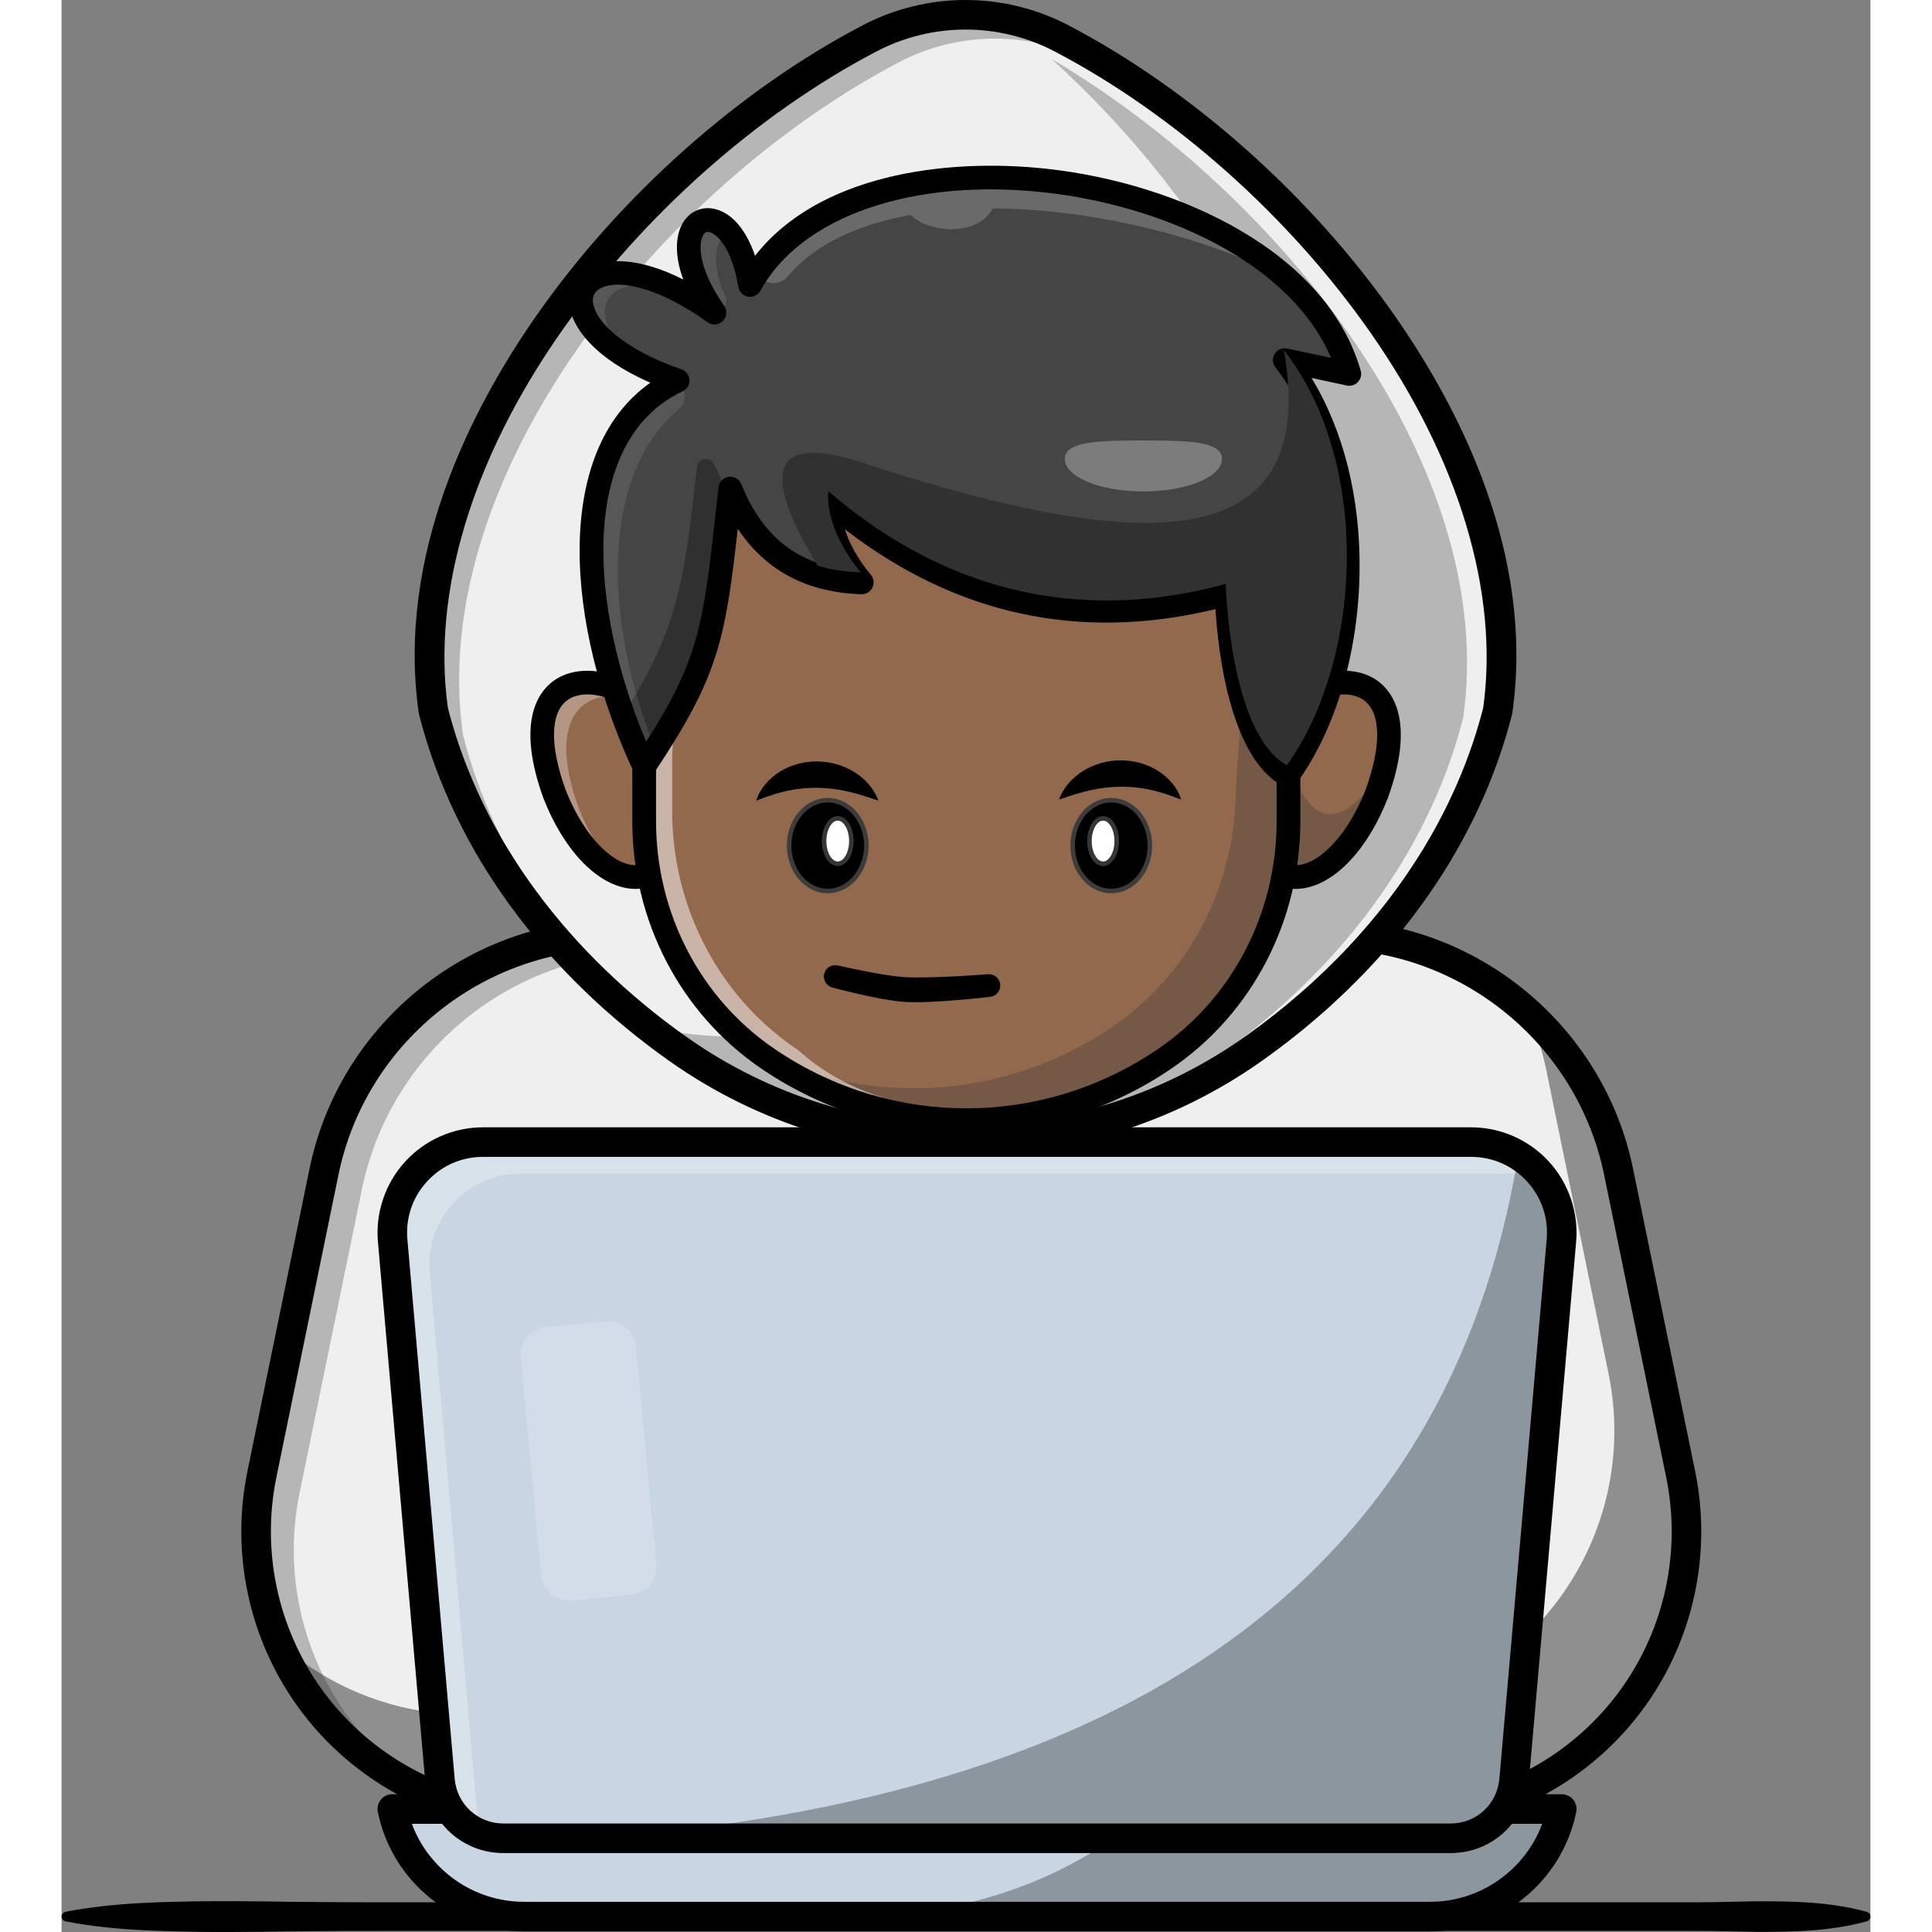 <svg xmlns="http://www.w3.org/2000/svg" xmlns:xlink="http://www.w3.org/1999/xlink" viewBox="1008.03 1108.42 1990.64 2126.15" preserveAspectRatio="xMidYMid meet" style="width: 350px; height: 350px; transform: translate3d(0px, 0px, 0px); content-visibility: visible;"><rect x="1008.03" y="1108.42" width="1990.64" height="2126.15" fill="#808080" stroke="none"/><defs><clipPath id="__lottie_element_261"><rect width="4000" height="4000" x="0" y="0"></rect></clipPath></defs><g clip-path="url(#__lottie_element_261)"><g id="RZlIyl21nG" transform="matrix(1,0,0,1,4.017,-160)" opacity="1" style="display: block;" class=""><g id="CCfhZQrxdJ" opacity="1" transform="matrix(1,0,0,1,1999.401,3377.596)"><path id="KXrpFWSbPU" fill="rgb(0,0,0)" fill-opacity="1" d=" M-991.069,-5.242 C-949.77,-13.311 -908.471,-15.46 -867.173,-16.336 C-825.876,-17.464 -784.577,-16.866 -743.278,-16.253 C-701.98,-15.774 -660.683,-15.652 -619.384,-15.73 C-619.384,-15.73 -495.488,-15.73 -495.488,-15.73 C-495.488,-15.73 0.091,-15.73 0.091,-15.73 C0.091,-15.73 495.668,-15.73 495.668,-15.73 C495.668,-15.73 743.459,-15.73 743.459,-15.73 C743.459,-15.73 805.406,-15.748 805.406,-15.748 C826.055,-15.735 846.704,-16.456 867.354,-16.788 C908.653,-16.973 949.95,-16.502 991.248,-5.242 C994.144,-4.454 995.853,-1.466 995.062,1.43 C994.539,3.352 993.037,4.75 991.248,5.243 C949.95,16.501 908.653,16.972 867.354,16.789 C846.704,16.457 826.055,15.735 805.406,15.746 C805.406,15.746 743.459,15.73 743.459,15.73 C743.459,15.73 495.668,15.73 495.668,15.73 C495.668,15.73 0.091,15.73 0.091,15.73 C0.091,15.73 -495.488,15.73 -495.488,15.73 C-495.488,15.73 -619.384,15.73 -619.384,15.73 C-660.683,15.654 -701.98,15.776 -743.278,16.252 C-784.577,16.867 -825.876,17.463 -867.173,16.337 C-908.471,15.458 -949.77,13.313 -991.069,5.243 C-993.965,4.677 -995.852,1.872 -995.288,-1.023 C-994.858,-3.221 -993.137,-4.837 -991.069,-5.242z"></path></g></g><g id="AvNCGx6C29" transform="matrix(1,0,0,1,3.351,-160)" opacity="1" style="display: block;" class=""><g id="nPRQMjq7nW" opacity="1" transform="matrix(1,0,0,1,2005.822,2781.189)"><path id="avw7RWKX24" fill="rgb(239,239,239)" fill-opacity="1" d=" M504.51,484.422 C504.51,484.422 511.033,483.646 511.033,483.646 C692.991,462.015 817.539,289.403 780.706,109.904 C780.706,109.904 712.344,-223.258 712.344,-223.258 C681.148,-375.289 547.346,-484.423 392.147,-484.423 C392.147,-484.423 -5.628,-484.423 -5.628,-484.423 C-5.628,-484.423 5.627,-484.423 5.627,-484.423 C5.627,-484.423 -392.147,-484.423 -392.147,-484.423 C-547.346,-484.423 -681.148,-375.289 -712.344,-223.258 C-712.344,-223.258 -780.707,109.904 -780.707,109.904 C-817.539,289.403 -692.991,462.015 -511.033,483.646 C-511.033,483.646 -504.51,484.422 -504.51,484.422 C-504.51,484.422 504.51,484.422 504.51,484.422z"></path></g><g id="RoEHxEXjrk" opacity="1" transform="matrix(1,0,0,1,2005.823,2781.189)"><path id="4Z0aQQsin1" fill="rgb(239,239,239)" fill-opacity="1" d=" M504.655,486.922 C504.655,486.922 -504.509,486.922 -504.509,486.922 C-504.509,486.922 -511.326,486.131 -511.326,486.131 C-598.753,475.735 -678.435,428.828 -729.949,357.434 C-781.458,286.043 -800.852,195.64 -783.157,109.402 C-783.157,109.402 -714.797,-223.76 -714.797,-223.76 C-683.504,-376.245 -547.81,-486.921 -392.146,-486.921 C-392.146,-486.921 392.146,-486.921 392.146,-486.921 C547.81,-486.921 683.498,-376.245 714.792,-223.76 C714.792,-223.76 783.156,109.402 783.156,109.402 C800.852,195.642 781.452,286.047 729.943,357.438 C678.43,428.83 598.747,475.737 511.325,486.131 C511.325,486.131 504.655,486.922 504.655,486.922z M-392.146,-481.921 C-545.447,-481.921 -679.084,-372.925 -709.896,-222.754 C-709.896,-222.754 -778.254,110.408 -778.254,110.408 C-795.671,195.276 -776.589,284.248 -725.892,354.51 C-675.198,424.77 -596.775,470.935 -510.74,481.165 C-510.74,481.165 -504.217,481.938 -504.217,481.938 C-504.217,481.938 504.362,481.922 504.362,481.922 C504.362,481.922 510.739,481.165 510.739,481.165 C596.774,470.935 675.192,424.773 725.886,354.515 C776.584,284.253 795.671,195.281 778.254,110.408 C778.254,110.408 709.89,-222.754 709.89,-222.754 C679.079,-372.925 545.446,-481.921 392.146,-481.921 C392.146,-481.921 -392.146,-481.921 -392.146,-481.921z"></path></g><g id="N01SEY6qXG" opacity="1" transform="matrix(1,0,0,1,2018.125,2824.005)"><path id="SnuJBQF7Ai" fill="rgb(49,49,49)" fill-opacity="0.5" d=" M498.735,440.855 C498.735,440.855 492.228,441.615 492.228,441.615 C492.228,441.615 -516.807,441.615 -516.807,441.615 C-516.807,441.615 -523.315,440.855 -523.315,440.855 C-639.738,427.028 -732.627,351.329 -774.869,251.662 C-728.668,293.198 -669.616,321.45 -602.81,329.42 C-602.81,329.42 -596.303,330.18 -596.303,330.18 C-596.303,330.18 412.733,330.18 412.733,330.18 C412.733,330.18 419.24,329.42 419.24,329.42 C601.222,307.785 725.779,135.184 688.905,-44.304 C688.905,-44.304 620.581,-377.468 620.581,-377.468 C615.971,-399.864 609.139,-421.283 600.355,-441.618 C649.917,-396.393 685.76,-335.768 700.022,-266.088 C700.022,-266.088 768.401,67.076 768.401,67.076 C805.22,246.564 680.664,419.219 498.735,440.855z"></path></g><g id="np47W4sh7E" opacity="1" transform="matrix(1,0,0,1,1888.948,2771.245)"><path id="eN2NqZDQB3" fill="rgb(49,49,49)" fill-opacity="0.3" d=" M670.318,-431.912 C633.064,-446.607 592.612,-454.579 550.587,-454.579 C550.587,-454.579 -233.682,-454.579 -233.682,-454.579 C-388.877,-454.579 -522.707,-345.476 -553.887,-193.427 C-553.887,-193.427 -622.265,139.737 -622.265,139.737 C-650.354,276.657 -584.578,409.511 -471.029,474.474 C-609.522,420.573 -695.2,272.699 -663.857,119.836 C-663.857,119.836 -595.478,-213.328 -595.478,-213.328 C-564.298,-365.323 -430.469,-474.479 -275.274,-474.479 C-275.274,-474.479 508.996,-474.479 508.996,-474.479 C567.234,-474.479 622.436,-459.134 670.318,-431.912z"></path></g><g id="Oe6tuZv7s4" opacity="1" transform="matrix(1,0,0,1,2005.823,2781.188)"><path id="tWs2qVGih8" fill="rgb(0,0,0)" fill-opacity="1" d=" M504.508,500.688 C504.508,500.688 -504.51,500.688 -504.51,500.688 C-505.15,500.688 -505.789,500.652 -506.424,500.576 C-506.424,500.576 -512.947,499.802 -512.947,499.802 C-604.193,488.955 -687.352,440 -741.112,365.491 C-794.872,290.984 -815.11,196.633 -796.644,106.633 C-796.644,106.633 -728.284,-226.526 -728.284,-226.526 C-695.687,-385.388 -554.318,-500.689 -392.146,-500.689 C-392.146,-500.689 392.145,-500.689 392.145,-500.689 C554.313,-500.689 695.68,-385.388 728.278,-226.526 C728.278,-226.526 796.642,106.635 796.642,106.635 C815.109,196.638 794.865,290.989 741.105,365.496 C687.345,440.003 604.187,488.955 512.952,499.802 C512.952,499.802 506.427,500.576 506.427,500.576 C505.787,500.652 505.148,500.688 504.508,500.688z M-503.547,468.154 C-503.547,468.154 503.547,468.154 503.547,468.154 C503.547,468.154 509.119,467.493 509.119,467.493 C591.33,457.717 666.277,413.601 714.724,346.458 C763.171,279.311 781.412,194.285 764.767,113.174 C764.767,113.174 696.403,-219.988 696.403,-219.988 C666.896,-363.784 538.937,-468.155 392.145,-468.155 C392.145,-468.155 -392.146,-468.155 -392.146,-468.155 C-538.943,-468.155 -666.902,-363.784 -696.409,-219.988 C-696.409,-219.988 -764.769,113.174 -764.769,113.174 C-781.414,194.282 -763.176,279.309 -714.729,346.453 C-666.276,413.601 -591.336,457.717 -509.114,467.493 C-509.114,467.493 -503.547,468.154 -503.547,468.154z"></path></g><g id="Pi_6ON6Mxi" opacity="1" transform="matrix(1,0,0,1,1999.031,1902.962)"><path id="O-NL1DcsjK" fill="rgb(239,239,239)" fill-opacity="1" d=" M586.1,147.726 C585.124,151.522 584.094,155.373 583.064,159.114 C582.25,161.989 581.437,164.807 580.623,167.626 C580.298,168.711 580.027,169.743 579.647,170.827 C578.996,173.159 578.238,175.49 577.533,177.767 C576.611,180.749 575.634,183.677 574.659,186.606 C574.225,187.907 573.79,189.208 573.357,190.455 C571.948,194.685 570.483,198.862 568.911,202.983 C567.284,207.538 565.548,212.039 563.759,216.485 C562.024,220.986 560.18,225.433 558.283,229.879 C556.439,234.271 554.487,238.717 552.48,243.056 C550.582,247.286 548.63,251.461 546.623,255.636 C546.353,256.178 546.081,256.721 545.81,257.263 C543.966,261.167 542.014,265.017 540.008,268.868 C539.954,268.976 539.9,269.084 539.845,269.193 C537.676,273.477 535.453,277.651 533.175,281.88 C530.464,286.87 527.699,291.805 524.825,296.685 C522.872,300.101 520.867,303.463 518.86,306.826 C518.751,306.934 518.698,307.042 518.698,307.097 C516.203,311.218 513.655,315.284 511.051,319.351 C506.713,326.129 502.267,332.853 497.658,339.523 C495.652,342.451 493.59,345.326 491.53,348.2 C489.795,350.64 488.06,353.025 486.27,355.465 C483.613,359.098 480.902,362.677 478.191,366.256 C475.534,369.727 472.876,373.088 470.165,376.505 C468.647,378.403 467.128,380.301 465.611,382.144 C464.634,383.337 463.658,384.532 462.682,385.724 C460.838,387.893 459.049,390.061 457.205,392.231 C452.216,398.086 447.12,403.89 441.913,409.638 C439.419,412.457 436.816,415.223 434.213,417.989 C432.316,419.996 430.417,422.055 428.52,424.061 C425.808,426.88 423.152,429.647 420.386,432.359 C416.481,436.317 412.469,440.276 408.456,444.18 C405.203,447.325 401.949,450.415 398.641,453.453 C398.154,453.94 397.665,454.427 397.177,454.807 C393.815,458.006 390.399,461.097 386.928,464.188 C380.583,469.881 374.131,475.414 367.57,480.891 C365.943,482.247 364.316,483.602 362.635,485.012 C359.328,487.723 355.965,490.434 352.549,493.145 C340.728,502.526 328.635,511.581 316.272,520.312 C316.055,520.475 315.785,520.638 315.567,520.801 C267.36,554.747 214.923,579.96 160.481,596.499 C141.611,602.247 122.468,606.965 103.164,610.653 C17.65,626.92 -70.955,622.637 -154.843,597.911 C-211.237,581.317 -265.518,555.451 -315.351,520.312 C-319.256,517.546 -323.16,514.728 -327.064,511.908 C-327.443,511.582 -327.823,511.31 -328.257,511.039 C-332.108,508.165 -335.957,505.291 -339.753,502.417 C-343.712,499.38 -347.67,496.289 -351.629,493.145 C-351.629,493.145 -351.683,493.145 -351.683,493.145 C-355.587,489.999 -359.437,486.855 -363.287,483.709 C-367.192,480.51 -370.987,477.257 -374.783,474.004 C-378.579,470.75 -382.32,467.496 -386.008,464.188 C-389.75,460.827 -393.437,457.518 -397.07,454.102 C-400.703,450.74 -404.282,447.324 -407.861,443.853 C-411.44,440.437 -414.964,436.968 -418.435,433.443 C-421.905,429.918 -425.376,426.393 -428.792,422.814 C-432.208,419.181 -435.624,415.547 -439.041,411.861 C-442.295,408.282 -445.493,404.704 -448.693,401.016 C-451.187,398.196 -453.682,395.322 -456.122,392.449 C-463.226,384.043 -470.166,375.475 -476.891,366.745 C-479.602,363.165 -482.367,359.586 -484.97,355.954 C-485.35,355.52 -485.675,355.033 -486.001,354.599 C-487.844,352.159 -489.633,349.663 -491.369,347.168 C-495.381,341.529 -499.286,335.89 -503.082,330.142 C-505.196,326.997 -507.311,323.798 -509.317,320.599 C-512.408,315.773 -515.445,310.947 -518.427,306.012 C-520.488,302.541 -522.603,299.017 -524.664,295.493 C-527.483,290.558 -530.249,285.514 -533.014,280.471 C-535.021,276.675 -537.027,272.879 -538.979,269.083 C-540.985,265.233 -542.938,261.33 -544.781,257.424 C-545.107,256.882 -545.378,256.34 -545.595,255.798 C-549.716,247.393 -553.566,238.879 -557.145,230.312 C-557.361,229.932 -557.525,229.607 -557.632,229.227 C-559.422,224.997 -561.157,220.769 -562.838,216.485 C-564.628,212.039 -566.363,207.538 -567.99,202.983 C-569.671,198.482 -571.297,193.926 -572.816,189.372 C-573.955,186.009 -575.094,182.594 -576.178,179.178 C-577.046,176.466 -577.859,173.754 -578.672,171.042 C-579.052,169.85 -579.432,168.604 -579.757,167.411 C-580.57,164.753 -581.329,162.151 -582.034,159.494 C-583.119,155.589 -584.149,151.684 -585.179,147.726 C-625.74,-138.587 -365.401,-456.108 -105.28,-592.27 C-39.125,-626.92 40.045,-626.92 106.201,-592.27 C112.057,-589.233 117.86,-585.981 123.715,-582.619 C123.715,-582.619 123.77,-582.565 123.77,-582.565 C377.927,-436.48 625.74,-132.134 586.1,147.726z"></path></g><g id="HXotdrURsX" opacity="1" transform="matrix(1,0,0,1,2096.786,1928.276)"><path id="J9-N9yKryv" fill="rgb(49,49,49)" fill-opacity="0.3" d=" M2.753,584.775 C10.124,582.86 17.472,580.84 24.767,578.619 C79.209,562.079 131.646,536.864 179.853,502.92 C180.07,502.755 180.343,502.594 180.56,502.429 C192.922,493.7 205.015,484.645 216.837,475.264 C220.252,472.552 223.615,469.841 226.922,467.129 C228.604,465.721 230.23,464.366 231.857,463.01 C238.419,457.532 244.871,452.001 251.215,446.308 C254.687,443.215 258.102,440.126 261.465,436.927 C261.952,436.546 262.439,436.058 262.929,435.572 C266.235,432.535 269.49,429.442 272.744,426.296 C276.755,422.393 280.767,418.435 284.672,414.477 C287.439,411.765 290.095,408.999 292.806,406.178 C294.704,404.174 296.603,402.112 298.501,400.107 C301.102,397.34 303.707,394.577 306.201,391.756 C311.406,386.008 316.503,380.205 321.491,374.35 C323.334,372.181 325.124,370.01 326.97,367.842 C327.944,366.648 328.921,365.457 329.899,364.262 C331.415,362.42 332.933,360.521 334.452,358.626 C337.164,355.207 339.819,351.847 342.478,348.376 C345.19,344.796 347.9,341.216 350.556,337.584 C352.346,335.145 354.083,332.756 355.817,330.318 C357.877,327.445 359.937,324.57 361.944,321.641 C366.554,314.971 370.999,308.25 375.339,301.471 C377.941,297.404 380.489,293.338 382.983,289.214 C382.983,289.162 383.038,289.053 383.148,288.944 C385.151,285.582 387.158,282.219 389.112,278.803 C391.985,273.923 394.752,268.988 397.464,264 C399.74,259.769 401.962,255.596 404.131,251.312 C404.187,251.204 404.242,251.095 404.295,250.986 C406.302,247.136 408.253,243.284 410.096,239.381 C410.368,238.838 410.639,238.296 410.909,237.755 C412.916,233.58 414.87,229.405 416.766,225.173 C418.773,220.837 420.727,216.388 422.569,211.998 C424.465,207.55 426.311,203.104 428.045,198.603 C429.835,194.158 431.572,189.657 433.197,185.102 C434.771,180.98 436.234,176.804 437.644,172.576 C438.077,171.329 438.512,170.026 438.946,168.723 C439.92,165.797 440.898,162.869 441.818,159.885 C442.523,157.608 443.283,155.278 443.935,152.945 C444.313,151.86 444.586,150.83 444.911,149.744 C445.724,146.927 446.537,144.107 447.35,141.232 C448.38,137.491 449.41,133.64 450.387,129.843 C489.542,-146.584 248.247,-446.908 -2.601,-595.004 C173.861,-434.5 307.382,-209.614 277.515,1.383 C276.538,5.18 275.508,9.029 274.479,12.771 C273.665,15.646 272.85,18.463 272.037,21.283 C271.711,22.369 271.441,23.399 271.063,24.484 C270.411,26.815 269.651,29.147 268.947,31.424 C268.025,34.408 267.049,37.337 266.071,40.262 C265.64,41.565 265.206,42.865 264.772,44.115 C263.36,48.343 261.899,52.519 260.326,56.639 C258.697,61.195 256.963,65.694 255.174,70.142 C253.44,74.643 251.594,79.089 249.698,83.535 C247.853,87.927 245.901,92.376 243.894,96.713 C241.996,100.941 240.044,105.119 238.037,109.292 C237.768,109.835 237.497,110.378 237.225,110.921 C235.382,114.823 233.43,118.675 231.423,122.525 C231.367,122.631 231.315,122.743 231.259,122.848 C229.091,127.132 226.869,131.308 224.589,135.539 C221.878,140.527 219.113,145.463 216.238,150.342 C214.287,153.758 212.28,157.121 210.273,160.484 C210.167,160.589 210.111,160.701 210.111,160.754 C207.617,164.874 205.067,168.94 202.468,173.007 C198.128,179.786 193.682,186.511 189.072,193.18 C187.065,196.109 185.006,198.982 182.945,201.857 C181.209,204.296 179.475,206.681 177.685,209.123 C175.026,212.755 172.315,216.336 169.604,219.915 C166.948,223.383 164.292,226.746 161.581,230.162 C160.061,232.06 158.544,233.959 157.024,235.801 C156.047,236.996 155.072,238.187 154.096,239.381 C152.253,241.549 150.463,243.718 148.62,245.889 C143.632,251.744 138.535,257.547 133.329,263.296 C130.833,266.116 128.23,268.879 125.627,271.647 C123.729,273.651 121.833,275.713 119.935,277.718 C117.223,280.538 114.565,283.304 111.801,286.016 C107.896,289.974 103.884,293.933 99.87,297.836 C96.615,300.981 93.364,304.074 90.055,307.111 C89.567,307.597 89.08,308.085 88.593,308.466 C85.231,311.665 81.815,314.754 78.344,317.844 C71.997,323.54 65.547,329.071 58.983,334.546 C57.357,335.902 55.73,337.257 54.051,338.67 C50.74,341.38 47.381,344.091 43.963,346.803 C32.143,356.184 20.051,365.239 7.686,373.969 C7.469,374.133 7.198,374.295 6.982,374.459 C-41.226,408.403 -93.662,433.618 -148.105,450.158 C-166.976,455.906 -186.116,460.622 -205.421,464.31 C-237.488,470.411 -269.992,473.623 -302.517,473.948 C-269.992,473.623 -237.488,470.411 -205.421,464.31 C-204.497,464.132 -203.578,463.926 -202.654,463.744 C-214.347,466.781 -226.116,469.478 -237.956,471.74 C-308.705,485.198 -381.562,484.546 -452.12,469.931 C-452.941,469.285 -453.762,468.658 -454.585,468.009 C-450.701,471.091 -446.814,474.128 -442.932,477.107 C-439.135,479.982 -435.286,482.855 -431.435,485.73 C-431.001,486.001 -430.62,486.27 -430.242,486.596 C-426.339,489.416 -422.433,492.236 -418.53,495.003 C-368.694,530.141 -314.415,556.006 -258.021,572.6 C-174.133,597.325 -85.528,601.609 -0.014,585.341 C10.076,583.414 20.119,581.19 30.107,578.701 C21.033,580.954 11.911,582.977 2.753,584.775z"></path></g><g id="epyMPjcfxD" opacity="1" transform="matrix(1,0,0,1,1815.439,1865.78)"><path id="QkJfjTuf1f" fill="rgb(49,49,49)" fill-opacity="0.3" d=" M400.359,-481.332 C380.349,-494.889 360.123,-507.523 339.896,-519.182 C339.896,-519.182 339.842,-519.235 339.842,-519.235 C333.986,-522.597 328.184,-525.852 322.328,-528.888 C256.172,-563.539 177.002,-563.539 110.846,-528.888 C-149.275,-392.727 -409.614,-75.18 -369.053,211.133 C-368.022,215.091 -366.992,218.996 -365.908,222.899 C-365.203,225.557 -364.444,228.16 -363.63,230.817 C-363.305,232.01 -362.925,233.257 -362.546,234.45 C-361.733,237.161 -360.919,239.872 -360.052,242.584 C-358.967,246 -357.828,249.416 -356.689,252.778 C-355.171,257.333 -353.544,261.89 -351.863,266.39 C-350.237,270.945 -348.501,275.444 -346.712,279.892 C-345.031,284.175 -343.296,288.405 -341.506,292.634 C-341.398,293.014 -341.235,293.339 -341.018,293.719 C-337.439,302.287 -333.589,310.8 -329.468,319.205 C-329.251,319.747 -328.98,320.29 -328.655,320.832 C-326.811,324.736 -324.859,328.641 -322.852,332.49 C-320.9,336.286 -318.894,340.082 -316.888,343.878 C-314.122,348.921 -311.356,353.964 -308.537,358.898 C-306.476,362.423 -304.362,365.948 -302.301,369.418 C-299.318,374.353 -296.282,379.179 -293.191,384.005 C-291.184,387.204 -289.07,390.403 -286.955,393.549 C-283.159,399.297 -279.255,404.937 -275.242,410.575 C-273.507,413.07 -271.717,415.564 -269.874,418.005 C-269.549,418.439 -269.223,418.927 -268.844,419.36 C-266.241,422.993 -263.475,426.572 -260.764,430.151 C-254.039,438.882 -247.099,447.449 -239.995,455.855 C-237.555,458.729 -235.06,461.603 -232.566,464.422 C-229.367,468.109 -226.168,471.689 -222.914,475.268 C-219.498,478.955 -216.081,482.588 -212.665,486.221 C-209.249,489.8 -205.779,493.324 -202.308,496.85 C-198.838,500.374 -195.313,503.844 -191.734,507.261 C-188.155,510.731 -184.576,514.147 -180.943,517.509 C-177.31,520.926 -173.623,524.233 -169.881,527.596 C-166.194,530.903 -162.453,534.157 -158.657,537.411 C-154.861,540.665 -151.065,543.917 -147.161,547.117 C-143.31,550.262 -139.46,553.407 -135.556,556.552 C-135.556,556.552 -135.502,556.552 -135.502,556.552 C-131.543,559.697 -127.585,562.788 -123.626,565.824 C-120.102,568.481 -116.523,571.139 -112.944,573.85 C-117.445,570.922 -121.891,567.885 -126.338,564.74 C-130.242,561.975 -134.146,559.154 -138.051,556.335 C-138.43,556.01 -138.809,555.738 -139.244,555.468 C-143.094,552.593 -146.943,549.72 -150.739,546.846 C-154.698,543.809 -158.657,540.718 -162.615,537.573 C-162.615,537.573 -162.669,537.573 -162.669,537.573 C-166.573,534.428 -170.423,531.282 -174.274,528.138 C-178.178,524.939 -181.974,521.686 -185.769,518.432 C-189.565,515.179 -193.307,511.924 -196.994,508.616 C-200.736,505.254 -204.423,501.946 -208.056,498.53 C-211.689,495.168 -215.268,491.752 -218.847,488.281 C-222.426,484.865 -225.951,481.395 -229.421,477.87 C-232.892,474.346 -236.362,470.821 -239.778,467.242 C-243.195,463.608 -246.611,459.976 -250.027,456.288 C-253.281,452.709 -256.48,449.131 -259.68,445.443 C-262.174,442.623 -264.668,439.749 -267.108,436.875 C-274.212,428.471 -281.153,419.902 -287.877,411.172 C-290.588,407.593 -293.353,404.015 -295.956,400.381 C-296.336,399.947 -296.662,399.459 -296.987,399.025 C-298.83,396.586 -300.62,394.092 -302.355,391.598 C-306.368,385.958 -310.272,380.317 -314.068,374.57 C-316.183,371.425 -318.298,368.226 -320.304,365.026 C-323.395,360.2 -326.432,355.374 -329.414,350.439 C-331.474,346.969 -333.589,343.444 -335.65,339.92 C-338.47,334.984 -341.235,329.941 -344,324.898 C-346.007,321.103 -348.013,317.308 -349.965,313.512 C-351.972,309.661 -353.924,305.757 -355.767,301.853 C-356.093,301.311 -356.364,300.77 -356.581,300.227 C-360.702,291.822 -364.552,283.308 -368.131,274.739 C-368.348,274.36 -368.511,274.035 -368.619,273.655 C-370.409,269.426 -372.144,265.196 -373.825,260.912 C-375.614,256.466 -377.349,251.966 -378.976,247.411 C-380.658,242.91 -382.284,238.355 -383.802,233.799 C-384.941,230.438 -386.08,227.022 -387.164,223.605 C-388.032,220.894 -388.846,218.183 -389.659,215.471 C-390.038,214.278 -390.418,213.03 -390.743,211.838 C-391.557,209.181 -392.316,206.578 -393.021,203.921 C-394.105,200.017 -395.136,196.112 -396.166,192.154 C-436.727,-94.159 -176.388,-411.706 83.734,-547.867 C149.889,-582.518 229.059,-582.518 295.214,-547.867 C301.071,-544.831 306.873,-541.576 312.729,-538.214 C312.729,-538.214 312.784,-538.161 312.784,-538.161 C342.228,-521.242 371.565,-502.209 400.359,-481.332z"></path></g><g id="0BxTPFZMhi" opacity="1" transform="matrix(1,0,0,1,1999.492,1899.295)"><path id="aGnUbcB1Lp" fill="rgb(0,0,0)" fill-opacity="1" d=" M-0.005,640.163 C-113.999,640.167 -227.969,605.866 -325.191,537.274 C-329.161,534.461 -333.111,531.61 -337.056,528.758 C-337.261,528.612 -337.461,528.458 -337.656,528.302 C-337.929,528.124 -338.194,527.936 -338.457,527.743 C-342.549,524.684 -346.324,521.867 -350.04,519.054 C-353.882,516.105 -357.657,513.158 -361.426,510.169 C-361.744,509.953 -362.046,509.725 -362.344,509.484 C-366.157,506.415 -369.917,503.343 -373.682,500.27 C-378.057,496.683 -381.948,493.353 -385.829,490.023 C-389.721,486.686 -393.559,483.351 -397.333,479.962 C-397.333,479.962 -397.865,479.484 -397.865,479.484 C-401.523,476.2 -405.123,472.96 -408.677,469.618 C-412.305,466.261 -415.977,462.757 -419.649,459.198 C-423.253,455.758 -426.9,452.169 -430.488,448.524 C-434.166,444.791 -437.623,441.278 -441.026,437.708 C-444.551,433.963 -447.987,430.304 -451.43,426.588 C-454.877,422.796 -458.164,419.124 -461.444,415.345 C-463.91,412.557 -466.485,409.596 -468.995,406.629 C-476.441,397.824 -483.584,388.983 -490.245,380.338 C-490.245,380.338 -492.036,377.975 -492.036,377.975 C-494.161,375.182 -496.283,372.384 -498.324,369.552 C-498.701,369.083 -499.057,368.605 -499.399,368.133 C-501.406,365.472 -503.319,362.804 -505.18,360.135 C-509.535,354.017 -513.472,348.294 -517.115,342.78 C-519.253,339.601 -521.464,336.256 -523.559,332.914 C-526.65,328.092 -529.76,323.143 -532.812,318.087 C-532.812,318.087 -534.726,314.872 -534.726,314.872 C-536.211,312.384 -537.704,309.876 -539.169,307.367 C-541.967,302.469 -544.638,297.611 -547.304,292.752 C-547.304,292.752 -547.734,291.969 -547.734,291.969 C-549.897,287.889 -551.934,284.035 -553.911,280.184 C-555.874,276.417 -557.827,272.516 -559.682,268.612 C-560.131,267.796 -560.541,266.971 -560.893,266.144 C-565.273,257.086 -569.018,248.83 -572.328,240.946 C-572.646,240.314 -572.993,239.557 -573.31,238.685 C-575.073,234.505 -576.787,230.324 -578.448,226.09 C-580.259,221.579 -582.074,216.876 -583.774,212.118 C-585.439,207.66 -587.128,202.921 -588.711,198.182 C-589.858,194.793 -591.03,191.281 -592.148,187.767 C-593.031,184.987 -593.872,182.191 -594.716,179.393 C-595.087,178.219 -595.527,176.766 -595.907,175.377 C-596.65,172.972 -597.466,170.177 -598.223,167.321 C-599.278,163.524 -600.331,159.538 -601.381,155.495 C-601.537,154.896 -601.66,154.289 -601.748,153.678 C-626.308,-19.706 -544.623,-180.162 -471.772,-284.239 C-379.711,-415.76 -249.048,-531.949 -113.286,-603.014 C-42.349,-640.167 42.349,-640.167 113.286,-603.014 C249.048,-531.949 379.711,-415.758 471.772,-284.239 C544.623,-180.162 626.308,-19.706 601.747,153.678 C601.66,154.274 601.542,154.867 601.391,155.451 C600.395,159.332 599.341,163.27 598.286,167.098 C598.286,167.098 595.497,176.808 595.497,176.808 C595.253,177.65 595.009,178.478 594.726,179.328 C594.238,181.039 593.705,182.75 593.173,184.44 C593.173,184.44 592.612,186.232 592.612,186.232 C591.723,189.115 590.785,191.937 589.853,194.757 C589.853,194.757 589.638,195.397 589.638,195.397 C589.169,196.795 588.715,198.166 588.256,199.476 C586.84,203.722 585.297,208.114 583.647,212.448 C582.07,216.881 580.258,221.585 578.383,226.234 C576.674,230.677 574.755,235.301 572.787,239.923 C570.898,244.416 568.867,249.04 566.782,253.551 C564.907,257.736 562.895,262.042 560.825,266.351 C560.825,266.351 559.882,268.234 559.882,268.234 C558.129,271.969 556.078,276.012 553.969,280.055 C551.669,284.613 549.379,288.908 547.04,293.255 C544.213,298.465 541.352,303.561 538.388,308.602 C536.484,311.932 534.423,315.382 532.368,318.83 C532.343,318.866 532.324,318.903 532.299,318.939 C532.299,318.939 532.153,319.188 532.153,319.188 C529.589,323.424 526.967,327.606 524.291,331.786 C519.521,339.24 515.034,345.995 510.58,352.44 C508.544,355.414 506.415,358.38 504.291,361.346 C502.538,363.802 500.766,366.244 498.935,368.744 C496.22,372.45 493.461,376.097 490.698,379.745 C487.929,383.363 485.214,386.8 482.436,390.294 C480.839,392.293 479.272,394.251 477.7,396.156 C477.7,396.156 469.135,406.439 469.135,406.439 C464.028,412.43 458.774,418.41 453.505,424.225 C451.113,426.94 448.466,429.757 445.82,432.57 C445.82,432.57 439.863,438.917 439.863,438.917 C436.894,442.008 434.155,444.855 431.308,447.648 C427.524,451.486 423.432,455.526 419.335,459.51 C416.025,462.711 412.748,465.827 409.413,468.888 C408.793,469.5 408.163,470.091 407.538,470.628 C404.174,473.822 400.756,476.913 397.28,480.006 C390.541,485.999 383.901,491.73 377.534,497.042 C377.534,497.042 372.636,501.136 372.636,501.136 C369.116,504.025 365.683,506.791 362.206,509.552 C350.224,519.064 337.768,528.387 325.195,537.269 C325.097,537.337 324.775,537.56 324.594,537.684 C324.55,537.713 324.507,537.746 324.463,537.777 C227.398,606.034 113.681,640.16 -0.005,640.163z M-317.593,502.682 C-313.867,505.374 -310.137,508.065 -306.411,510.705 C-123.448,639.793 122.563,639.982 305.751,511.161 C305.751,511.161 305.751,511.164 305.751,511.164 C306.005,510.98 306.279,510.792 306.44,510.685 C318.51,502.16 330.468,493.205 341.977,484.071 C345.322,481.415 348.618,478.756 351.86,476.1 C351.86,476.1 356.684,472.069 356.684,472.069 C362.787,466.971 369.174,461.461 375.654,455.697 C378.984,452.736 382.27,449.767 385.497,446.693 C385.776,446.424 386.069,446.168 386.371,445.919 C386.371,445.919 386.674,445.617 386.674,445.617 C386.84,445.453 387.012,445.291 387.183,445.133 C390.386,442.191 393.535,439.198 396.684,436.154 C400.58,432.362 404.516,428.483 408.334,424.606 C411.152,421.842 413.666,419.227 416.225,416.564 C416.225,416.564 421.918,410.49 421.918,410.49 C424.535,407.711 426.948,405.148 429.257,402.536 C434.443,396.81 439.477,391.078 444.36,385.348 C444.36,385.348 452.529,375.543 452.529,375.543 C454.057,373.685 455.527,371.849 456.996,370.013 C459.618,366.712 462.216,363.426 464.814,360.036 C467.416,356.595 470.077,353.084 472.685,349.52 C474.428,347.142 476.123,344.813 477.818,342.43 C479.844,339.606 481.835,336.825 483.779,333.993 C488.051,327.811 492.329,321.369 496.89,314.245 C499.414,310.301 501.889,306.354 504.311,302.352 C504.35,302.287 504.389,302.22 504.428,302.155 C506.386,298.878 508.339,295.604 510.243,292.277 C513.119,287.384 515.795,282.611 518.417,277.785 C520.6,273.732 522.763,269.676 524.868,265.516 C524.897,265.458 525.087,265.075 525.121,265.016 C527.026,261.359 528.881,257.702 530.634,253.993 C530.634,253.993 531.635,251.976 531.635,251.976 C533.442,248.211 535.336,244.171 537.167,240.075 C539.179,235.729 541.054,231.458 542.826,227.245 C544.677,222.899 546.45,218.626 548.115,214.305 C549.916,209.828 551.572,205.529 553.124,201.18 C554.736,196.942 556.127,192.985 557.465,188.976 C557.465,188.976 558.969,184.51 558.969,184.51 C559.838,181.898 560.707,179.286 561.528,176.627 C561.528,176.627 562.128,174.704 562.128,174.704 C562.602,173.19 563.086,171.659 563.516,170.128 C563.609,169.782 563.716,169.44 563.838,169.1 C563.994,168.646 564.116,168.205 564.243,167.76 C564.243,167.76 566.953,158.341 566.953,158.341 C567.847,155.086 568.774,151.639 569.658,148.219 C587.333,21.339 543.124,-125.57 445.117,-265.582 C355.942,-392.975 229.496,-505.46 98.193,-574.19 C36.708,-606.397 -36.708,-606.397 -98.193,-574.19 C-229.497,-505.46 -355.947,-392.977 -445.122,-265.582 C-543.119,-125.577 -587.323,21.327 -569.662,148.202 C-568.73,151.764 -567.798,155.287 -566.82,158.807 C-566.118,161.463 -565.41,163.871 -564.657,166.33 C-564.257,167.777 -563.935,168.82 -563.623,169.816 C-562.768,172.655 -561.977,175.28 -561.142,177.907 C-560.082,181.242 -558.969,184.559 -557.865,187.824 C-556.386,192.267 -554.824,196.639 -553.213,200.96 C-551.578,205.534 -549.917,209.835 -548.208,214.085 C-546.528,218.368 -544.843,222.464 -543.11,226.561 C-543.081,226.637 -543.047,226.712 -543.017,226.791 C-542.865,227.096 -542.725,227.406 -542.598,227.708 C-539.4,235.368 -535.737,243.436 -531.411,252.381 C-531.309,252.596 -531.206,252.814 -531.112,253.034 C-530.907,253.395 -530.712,253.763 -530.536,254.139 C-528.778,257.853 -526.924,261.571 -525.015,265.233 C-523.048,269.059 -521.068,272.796 -519.096,276.537 C-519.096,276.537 -518.789,277.093 -518.789,277.093 C-516.206,281.793 -513.627,286.491 -511.001,291.092 C-509.662,293.377 -508.217,295.804 -506.781,298.211 C-506.781,298.211 -504.902,301.371 -504.902,301.371 C-502.055,306.082 -499.091,310.788 -496.078,315.495 C-494.081,318.673 -492.065,321.73 -490.044,324.733 C-486.537,330.041 -482.807,335.457 -478.578,341.403 C-476.864,343.859 -475.204,346.18 -473.485,348.449 C-473.412,348.548 -473.081,349.002 -473.007,349.105 C-473.007,349.105 -473.227,348.864 -473.227,348.864 C-472.86,349.276 -472.52,349.706 -472.203,350.15 C-470.245,352.887 -468.188,355.584 -466.137,358.28 C-466.137,358.28 -464.385,360.592 -464.385,360.592 C-458.106,368.739 -451.275,377.194 -444.161,385.612 C-441.807,388.385 -439.39,391.17 -436.973,393.903 C-433.75,397.616 -430.63,401.102 -427.462,404.588 C-424.18,408.126 -420.79,411.732 -417.402,415.34 C-414.198,418.698 -410.86,422.086 -407.52,425.477 C-403.95,429.103 -400.547,432.453 -397.089,435.753 C-393.506,439.227 -390.019,442.555 -386.479,445.829 C-383.007,449.095 -379.59,452.166 -376.119,455.285 C-376.119,455.285 -375.595,455.755 -375.595,455.755 C-372.006,458.976 -368.354,462.15 -364.652,465.324 C-360.952,468.495 -357.246,471.673 -353.438,474.796 C-349.673,477.873 -346.201,480.705 -342.71,483.522 C-342.461,483.698 -342.212,483.883 -341.973,484.074 C-338.087,487.16 -334.203,490.194 -330.312,493.177 C-326.772,495.858 -323.1,498.602 -319.428,501.344 C-318.783,501.769 -318.184,502.208 -317.593,502.682z M-338.077,527.956 C-338.071,527.957 -338.067,527.962 -338.062,527.967 C-338.067,527.962 -338.071,527.957 -338.077,527.956z M386.747,445.617 C386.708,445.648 386.669,445.68 386.63,445.711 C386.669,445.68 386.708,445.648 386.747,445.617z M-542.445,228.456 C-542.441,228.463 -542.442,228.47 -542.437,228.478 C-542.442,228.47 -542.441,228.463 -542.445,228.456z M-543.443,225.985 C-543.438,225.99 -543.437,225.993 -543.432,225.998 C-543.437,225.993 -543.438,225.988 -543.443,225.985z M585.64,151.395 C585.64,151.395 585.688,151.395 585.688,151.395 C585.688,151.395 585.64,151.395 585.64,151.395z"></path></g><g id="0yc_A1Phw7" opacity="1" transform="matrix(1,0,0,1,2409.999,2130.079)"><path id="VGkQizgsr-" fill="rgb(147,105,78)" fill-opacity="1" d=" M45.185,2.785 C44.184,5.831 43.096,8.92 41.965,12.096 C11.813,89.325 -47.316,130.484 -83.124,83.886 C-83.124,83.886 -61.761,-21.015 -61.761,-21.015 C-61.761,-21.015 -47.229,-92.326 -47.229,-92.326 C8.637,-130.484 83.124,-113.341 45.185,2.785z"></path></g><g id="XK0M5JbcPv" opacity="1" transform="matrix(1,0,0,1,2402.198,2123.637)"><path id="vYpS7_Kn4v" fill="rgb(147,105,78)" fill-opacity="1" d=" M-39.508,111.927 C-53.717,111.927 -66.529,104.957 -76.861,91.51 C-76.861,91.51 -77.397,90.809 -77.397,90.809 C-77.397,90.809 -41.173,-87.04 -41.173,-87.04 C-41.173,-87.04 -40.522,-87.484 -40.522,-87.484 C-10.024,-108.314 24.302,-111.926 44.883,-96.483 C58.286,-86.43 77.397,-59.247 54.823,9.83 C53.822,12.892 52.73,15.997 51.592,19.191 C31.441,70.809 -1.793,107.008 -33.087,111.463 C-35.255,111.774 -37.398,111.927 -39.508,111.927z M-73.242,89.84 C-62.368,103.616 -48.717,109.762 -33.634,107.625 C-3.702,103.361 28.329,68.116 47.958,17.833 C49.067,14.728 50.151,11.656 51.142,8.624 C67.314,-40.868 64.262,-77.094 42.553,-93.383 C23.442,-107.726 -8.731,-104.225 -37.686,-84.721 C-37.686,-84.721 -73.242,89.84 -73.242,89.84z"></path></g><g id="ny-93dybT8" opacity="1" transform="matrix(1,0,0,1,2391.027,2171.04)"><path id="n9XmnXeJb9" fill="rgb(49,49,49)" fill-opacity="0.3" d=" M64.156,-38.176 C63.155,-35.13 62.067,-32.041 60.936,-28.865 C30.784,48.364 -28.345,89.523 -64.153,42.925 C-64.153,42.925 -42.79,-61.976 -42.79,-61.976 C-37.786,-62.367 -34.784,-62.584 -34.784,-62.584 C-13.073,5.333 18.471,11.381 59.848,-44.485 C59.848,-44.485 61.415,-42.179 64.156,-38.176z"></path></g><g id="ttagczMvnf" opacity="1" transform="matrix(1,0,0,1,2403.566,2123.269)"><path id="oRm1ETzYXm" fill="rgb(0,0,0)" fill-opacity="1" d=" M-40.798,123.392 C-58.43,123.392 -74.626,114.797 -87.038,98.651 C-89.348,95.651 -90.237,91.8 -89.48,88.091 C-89.48,88.091 -53.586,-88.12 -53.586,-88.12 C-52.912,-91.447 -50.964,-94.38 -48.161,-96.294 C-13.313,-120.09 26.487,-123.391 50.862,-104.487 C67.215,-91.811 90.237,-58.347 60.672,23.348 C38.665,79.727 2.864,117.728 -32.878,122.822 C-35.544,123.203 -38.186,123.392 -40.798,123.392z M-62.634,87.084 C-54.953,95.134 -46.364,98.368 -36.56,96.98 C-10.93,93.324 18.323,60.042 36.238,14.16 C53.606,-33.848 53.152,-69.685 34.871,-83.854 C20.579,-94.934 -5.202,-92.229 -29.099,-77.547 C-29.099,-77.547 -62.634,87.084 -62.634,87.084z"></path></g><g id="0Ldxfys4QO" opacity="1" transform="matrix(1,0,0,1,1589.092,2130.079)"><path id="_9bmy08Njr" fill="rgb(147,105,78)" fill-opacity="1" d=" M-45.184,2.785 C-44.184,5.831 -43.096,8.92 -41.964,12.096 C-11.812,89.325 47.316,130.484 83.124,83.886 C83.124,83.886 61.761,-21.015 61.761,-21.015 C61.761,-21.015 47.229,-92.326 47.229,-92.326 C-8.637,-130.484 -83.124,-113.341 -45.184,2.785z"></path></g><g id="0oNUI8uQgd" opacity="1" transform="matrix(1,0,0,1,1596.868,2123.615)"><path id="tMQEB_4Nqm" fill="rgb(147,105,78)" fill-opacity="1" d=" M39.542,112.722 C37.394,112.722 35.212,112.563 33,112.249 C1.437,107.754 -32.033,71.365 -52.263,19.546 C-53.435,16.272 -54.53,13.162 -55.541,10.095 C-55.541,10.095 -55.541,10.091 -55.541,10.091 C-78.255,-59.444 -58.889,-86.902 -45.32,-97.082 C-24.475,-112.722 10.208,-109.118 40.979,-88.101 C40.979,-88.101 41.888,-87.481 41.888,-87.481 C41.888,-87.481 78.255,91.02 78.255,91.02 C78.255,91.02 77.496,92.002 77.496,92.002 C67.009,105.647 53.996,112.722 39.542,112.722z M-50.383,8.406 C-49.392,11.43 -48.308,14.497 -47.185,17.649 C-27.683,67.6 4.103,102.656 33.766,106.883 C48.649,108.994 61.647,103.211 72.443,89.663 C72.443,89.663 37.014,-84.236 37.014,-84.236 C8.396,-103.408 -23.283,-106.843 -42.063,-92.744 C-63.488,-76.67 -66.443,-40.749 -50.383,8.406z"></path></g><g id="b1ILpDzqaF" opacity="0.3" transform="matrix(1,0,0,1,1587.684,2126.565)"><path id="m02dErAqSM" fill="rgb(255,255,255)" fill-opacity="1" d=" M36.286,105.78 C8.658,96.556 -19.84,63.228 -37.941,16.89 C-39.071,13.715 -40.159,10.626 -41.16,7.58 C-79.1,-108.546 -4.612,-125.689 51.253,-87.531 C51.253,-87.531 51.514,-86.226 51.514,-86.226 C1,-105.326 -49.949,-78.829 -17.23,21.372 C-16.229,24.418 -15.142,27.508 -14.01,30.683 C-1.175,63.62 16.968,89.986 36.286,105.78z"></path></g><g id="gCgc9trjT8" opacity="1" transform="matrix(1,0,0,1,1595.525,2123.273)"><path id="_sPEqU7hue" fill="rgb(0,0,0)" fill-opacity="1" d=" M40.799,123.387 C38.187,123.387 35.545,123.199 32.879,122.819 C-2.863,117.724 -38.663,79.723 -60.553,23.649 C-90.236,-58.35 -67.214,-91.815 -50.861,-104.491 C-26.481,-123.387 13.308,-120.096 48.156,-96.298 C50.96,-94.384 52.908,-91.451 53.582,-88.124 C53.582,-88.124 89.481,88.087 89.481,88.087 C90.237,91.796 89.349,95.649 87.04,98.649 C74.628,114.791 58.431,123.387 40.799,123.387z M-12.223,-90.658 C-21.105,-90.658 -28.968,-88.433 -34.87,-83.858 C-53.152,-69.688 -53.606,-33.851 -36.12,14.462 C-18.323,60.038 10.931,93.321 36.561,96.977 C46.375,98.368 54.944,95.131 62.635,87.081 C62.635,87.081 29.095,-77.55 29.095,-77.55 C15.072,-86.168 0.394,-90.658 -12.223,-90.658z"></path></g><g id="Qyl-jsIMNq" opacity="1" transform="matrix(1,0,0,1,2083.05,2053.177)"><path id="RLr30psDoP" fill="rgb(147,105,78)" fill-opacity="1" d=" M271.844,58.542 C271.844,58.542 271.844,118.846 271.844,118.846 C271.844,222.571 222.2,320.945 136.705,379.683 C135.487,380.51 134.269,381.293 133.094,382.119 C2.697,469.529 -168.032,469.529 -298.429,382.163 C-299.604,381.336 -300.823,380.51 -302.041,379.683 C-387.58,320.989 -437.224,222.615 -437.224,118.846 C-437.224,118.846 -437.224,58.542 -437.224,58.542 C-437.224,58.542 -437.006,54.67 -436.571,47.708 C-433.351,-7.331 -418.776,-254.289 -416.427,-260.597 C-338.806,-469.528 437.223,-418.318 271.844,58.542z"></path></g><g id="w5Bg-JGiMn" opacity="1" transform="matrix(1,0,0,1,2046.318,2092.5)"><path id="g4gctYAWHt" fill="rgb(49,49,49)" fill-opacity="1" d=" M-45.981,411.406 C-121.606,411.406 -197.221,389.302 -263.207,345.093 C-264.306,344.319 -265.391,343.581 -266.479,342.842 C-352.227,284.009 -403.203,185.661 -403.203,79.522 C-403.203,79.522 -403.203,19.219 -403.203,19.219 C-403.198,19.065 -402.978,15.188 -402.543,8.218 C-397.236,-82.566 -384.633,-294.433 -382.231,-300.866 C-361.859,-355.708 -292.787,-396.343 -192.733,-412.346 C-96.152,-427.795 16.352,-417.324 108.208,-384.341 C199.921,-351.406 403.204,-246.125 311.285,19.675 C311.285,19.675 311.285,79.522 311.285,79.522 C311.285,185.608 260.328,283.952 174.971,342.593 C174.971,342.593 173.565,343.535 173.565,343.535 C172.828,344.026 172.094,344.514 171.381,345.015 C105.356,389.275 29.683,411.406 -45.981,411.406z M-101.186,-413.928 C-132.196,-413.928 -162.764,-411.648 -191.875,-406.99 C-289.946,-391.306 -357.475,-351.936 -377.148,-298.974 C-379.028,-292.026 -389.091,-128.957 -397.133,8.545 C-397.567,15.5 -397.787,19.367 -397.787,19.372 C-397.787,19.372 -397.782,79.522 -397.782,79.522 C-397.782,183.874 -347.685,280.547 -263.774,338.122 C-262.319,339.114 -261.205,339.87 -260.136,340.622 C-130.024,427.795 38.174,427.776 168.316,340.544 C169.019,340.049 169.785,339.536 170.561,339.021 C170.561,339.021 171.914,338.115 171.914,338.115 C255.786,280.495 305.864,183.821 305.864,79.522 C305.864,79.522 306.01,18.33 306.01,18.33 C396.718,-243.218 196.622,-346.831 106.377,-379.236 C43.033,-401.985 -30.229,-413.928 -101.186,-413.928z"></path></g><g id="rpXeEbvryX" opacity="1" transform="matrix(1,0,0,1,2075.45,2116.481)"><path id="Cl5enPPmTI" fill="rgb(49,49,49)" fill-opacity="0.3" d=" M279.444,-4.762 C279.444,-4.762 279.444,55.542 279.444,55.542 C279.444,159.267 229.8,257.641 144.305,316.379 C143.087,317.206 141.869,317.989 140.694,318.815 C10.297,406.225 -160.432,406.225 -290.829,318.859 C-292.004,318.032 -293.223,317.206 -294.441,316.379 C-297.139,314.508 -299.836,312.593 -302.49,310.635 C-179.794,370.287 -32.734,361.411 82.696,284.008 C83.871,283.181 85.09,282.398 86.307,281.571 C171.802,222.834 221.447,124.46 221.447,20.734 C221.447,20.734 226.603,-55.281 226.603,-55.281 C282.73,-217.091 225.275,-314.155 128.685,-384.379 C260.127,-319.594 345.969,-196.637 279.444,-4.762z"></path></g><g id="EX9UL1NslL" opacity="1" transform="matrix(1,0,0,1,2012.215,1906.005)"><path id="h6aqnVjRli" fill="rgb(147,105,78)" fill-opacity="1" d=" M342.68,205.714 C342.68,205.714 342.68,230.21 342.68,230.21 C303.696,172.777 296.168,16.058 296.168,16.058 C262.086,53.069 70.663,95.746 -63.677,24.381 C-70.924,20.531 -78.873,28.228 -75.236,35.584 C-73.596,38.897 -72.933,40.017 -72.933,40.017 C-90.602,50.955 -173.832,40.294 -218.982,14.022 C-231.539,6.714 -247.552,14.629 -249.802,28.983 C-259.918,93.532 -292.053,138.469 -360.819,205.714 C-362.515,202.103 -364.169,198.491 -365.735,194.88 C-362.515,139.841 -347.94,-107.117 -345.591,-113.425 C-267.97,-322.356 508.059,-271.146 342.68,205.714z"></path></g><g id="sOIPvnJSUQ" opacity="0.5" transform="matrix(1,0,0,1,1896.659,2098.85)"><path id="5Ca86IqCWS" fill="rgb(255,255,255)" fill-opacity="1" d=" M250.829,373.037 C132.919,421.376 -3.525,409.193 -112.037,336.49 C-113.212,335.663 -114.43,334.837 -115.649,334.01 C-201.188,275.316 -250.832,176.942 -250.832,73.173 C-250.832,73.173 -250.832,12.869 -250.832,12.869 C-250.832,12.869 -232.688,-299.178 -230.034,-306.27 C-213.718,-350.171 -166.598,-382.585 -103.814,-401.99 C-151.022,-382.28 -185.698,-353.782 -199.23,-317.409 C-201.884,-310.273 -220.027,1.729 -220.027,1.729 C-220.027,1.729 -220.027,62.034 -220.027,62.034 C-220.027,165.804 -170.383,264.178 -84.844,322.915 C-83.626,323.698 -82.281,324.363 -81.19,325.351 C3.474,402.01 140.489,407.715 250.829,373.037z"></path></g><g id="XGSO7vTLpT" opacity="1" transform="matrix(1,0,0,1,2031.511,2072.808)"><path id="cj6I8co6BK" fill="rgb(0,0,0)" fill-opacity="1" d=" M-31.145,441.46 C-108.777,441.46 -186.399,418.765 -254.134,373.369 C-255.384,372.534 -256.634,371.685 -257.884,370.83 C-346.081,310.31 -398.738,208.77 -398.738,99.211 C-398.738,99.211 -398.738,38.911 -398.738,38.911 C-398.738,38.657 -398.733,38.405 -398.718,38.154 C-380.467,-275.603 -377.947,-282.568 -377.122,-284.79 C-329.353,-413.313 -60.251,-441.46 126.55,-374.368 C215.534,-342.405 282.907,-291.719 321.394,-227.79 C366.682,-152.551 371.74,-62.095 336.433,41.096 C336.433,41.096 336.433,99.211 336.433,99.211 C336.433,208.742 283.791,310.271 195.613,370.806 C195.613,370.806 191.897,373.327 191.897,373.327 C124.153,418.747 46.501,441.457 -31.145,441.46z M-372.634,39.289 C-372.634,39.289 -372.634,99.211 -372.634,99.211 C-372.634,200.161 -324.211,293.654 -243.108,349.309 C-241.946,350.108 -240.784,350.894 -239.612,351.677 C-112.947,436.568 50.72,436.553 177.346,351.652 C177.346,351.652 180.827,349.289 180.827,349.289 C261.921,293.62 310.329,200.137 310.329,99.211 C310.329,99.211 310.329,38.911 310.329,38.911 C310.329,37.456 310.573,36.008 311.047,34.634 C398.738,-218.169 205.061,-318.428 117.722,-349.8 C-71.58,-417.788 -312.473,-380.137 -352.293,-276.638 C-354.709,-259.78 -365.71,-79.68 -372.634,39.289z M-352.649,-275.693 C-352.649,-275.693 -352.654,-275.693 -352.654,-275.693 C-352.654,-275.693 -352.649,-275.693 -352.649,-275.693z M-352.556,-275.952 C-352.585,-275.876 -352.619,-275.784 -352.644,-275.708 C-352.619,-275.779 -352.59,-275.859 -352.556,-275.952z M-364.885,-280.244 C-364.885,-280.244 -364.836,-280.244 -364.836,-280.244 C-364.836,-280.244 -364.885,-280.244 -364.885,-280.244z"></path></g><g id="pnnExWJLOY" opacity="1" transform="matrix(1,0,0,1,1977.171,1751.207)"><path id="u-xhK_7Q97" fill="rgb(69,69,69)" fill-opacity="1" d=" M373.634,-86.518 C471.53,38.571 459.347,256.247 376.898,370.328 C313.809,335.521 309.632,170.882 309.632,170.882 C160.309,211.52 9.202,186.719 -127.808,68.679 C-130.723,115.06 -91.869,158.09 -91.869,158.09 C-109.491,157.568 -125.284,155.001 -139.469,150.737 C-189.026,135.901 -218.525,100.006 -236.581,54.887 C-253.985,211.52 -255.073,246.327 -331.344,360.538 C-407.485,197.379 -421.495,-3.851 -294.579,-64.024 C-471.53,-124.936 -406.266,-248.241 -253.985,-138.729 C-328.69,-246.066 -234.406,-287.443 -214.826,-169.185 C-104.705,-370.328 379.072,-299.712 444.641,-71.289 C444.641,-71.289 373.808,-86.474 373.808,-86.474 C373.678,-86.518 373.634,-86.518 373.634,-86.518z"></path></g><g id="kEGPbz6CLh" opacity="0.3" transform="matrix(1,0,0,1,1680.658,1942.61)"><path id="reiG0aYWx8" fill="rgb(0,0,0)" fill-opacity="1" d=" M41.821,-163.785 C48.309,-151.264 54.228,-137.151 58.148,-120.418 C42.354,22.683 38.742,58.925 -34.832,169.134 C-43.447,150.643 -51.278,131.716 -58.153,112.529 C2.259,18.816 9.323,-34.118 23.28,-160.372 C24.353,-170.078 37.328,-172.455 41.821,-163.785z"></path></g><g id="U3K7Hnd5MV" opacity="1" transform="matrix(1,0,0,1,2003.162,1788.23)"><path id="NeTnbocLyz" fill="rgb(69,69,69)" fill-opacity="1" d=" M351.697,336.837 C351.697,336.837 349.597,335.678 349.597,335.678 C290.227,302.924 282.029,161.942 281.047,137.365 C122.429,179.523 -22.961,145.907 -151.243,37.406 C-150.822,79.96 -116.214,118.844 -115.847,119.25 C-115.847,119.25 -111.594,123.961 -111.594,123.961 C-111.594,123.961 -117.937,123.776 -117.937,123.776 C-135.202,123.266 -151.452,120.756 -166.243,116.313 C-209.104,103.478 -240.193,74.694 -261.013,28.461 C-261.013,28.461 -261.965,37.052 -261.965,37.052 C-277.444,177.304 -281.604,214.999 -355.08,325.021 C-355.08,325.021 -357.756,329.024 -357.756,329.024 C-357.756,329.024 -359.793,324.662 -359.793,324.662 C-436.477,160.326 -449.226,-36.754 -327.493,-100.619 C-398.967,-126.568 -427.072,-161.517 -429.397,-186.012 C-430.613,-198.805 -425.119,-209.388 -413.928,-215.811 C-392.951,-227.852 -349.812,-225.699 -289.826,-185.863 C-314.959,-226.981 -314.251,-256.739 -305.173,-270.379 C-299.856,-278.37 -291.521,-281.827 -282.395,-279.854 C-267.122,-276.576 -248.269,-257.474 -239.485,-213.973 C-178.923,-314.588 -32.825,-336.837 85.481,-323.685 C226.448,-308.018 384.939,-235.577 421.257,-109.061 C421.257,-109.061 422.502,-104.715 422.502,-104.715 C422.502,-104.715 354.241,-119.347 354.241,-119.347 C449.226,9.137 432.732,224.713 353.103,334.894 C353.103,334.894 351.697,336.837 351.697,336.837z M286.262,130.336 C286.262,130.336 286.35,133.791 286.35,133.791 C286.394,135.402 291.101,293.578 350.134,329.721 C428.62,218.803 443.415,3.234 345.51,-121.871 C345.51,-121.871 342.077,-126.253 342.077,-126.253 C342.077,-126.253 348.703,-126.058 348.703,-126.058 C348.703,-126.058 414.739,-111.925 414.739,-111.925 C376.741,-233.333 222.409,-303.011 84.88,-318.297 C-34.163,-331.532 -181.613,-308.692 -238.44,-204.908 C-238.44,-204.908 -242.21,-198.021 -242.21,-198.021 C-242.21,-198.021 -243.493,-205.768 -243.493,-205.768 C-251.121,-251.83 -269.826,-271.61 -283.532,-274.554 C-290.496,-276.041 -296.575,-273.507 -300.656,-267.376 C-309.626,-253.895 -309.011,-222.218 -277.751,-177.301 C-277.751,-177.301 -268.714,-164.31 -268.714,-164.31 C-268.714,-164.31 -281.56,-173.551 -281.56,-173.551 C-345.49,-219.52 -391.384,-222.516 -411.228,-211.109 C-420.467,-205.807 -425.002,-197.076 -424.001,-186.524 C-421.868,-164.107 -393.274,-128.939 -319.685,-103.609 C-319.685,-103.609 -313.396,-101.444 -313.396,-101.444 C-313.396,-101.444 -319.406,-98.597 -319.406,-98.597 C-442.967,-40.018 -431.823,154.423 -356.906,317.978 C-286.751,212.148 -282.531,173.94 -267.356,36.459 C-267.356,36.459 -264.07,6.815 -264.07,6.815 C-264.07,6.815 -260.051,16.855 -260.051,16.855 C-239.948,67.089 -208.752,97.924 -164.685,111.117 C-152.102,114.899 -138.401,117.238 -123.884,118.087 C-133.928,105.47 -158.923,69.936 -156.506,31.486 C-156.506,31.486 -156.164,26.042 -156.164,26.042 C-156.164,26.042 -152.034,29.604 -152.034,29.604 C-23.259,140.546 123.074,174.75 282.927,131.242 C282.927,131.242 286.262,130.336 286.262,130.336z"></path></g><g id="kcMDA1StL_" opacity="0.1" transform="matrix(1,0,0,1,1635.373,1623.051)"><path id="meBIJ49EMO" fill="rgb(255,255,255)" fill-opacity="1" d=" M59.053,-29.151 C-36.754,-69.745 -71.431,0.435 21.896,54.299 C-112.808,-4.438 -64.774,-100.071 59.053,-29.151z"></path></g><g id="_JTL_mlu8v" opacity="1" transform="matrix(1,0,0,1,1639.2,1900.225)"><path id="ZK7FUy2AAD" fill="rgb(255,255,255)" fill-opacity="0.1" d=" M40.346,-211.52 C40.435,-211.479 40.524,-211.439 40.615,-211.399 C52.676,-206.066 55.225,-190.237 45.074,-181.82 C-41.612,-109.944 -38.316,51.775 18.896,192.767 C15.067,198.771 10.977,205.037 6.626,211.519 C-68.905,49.665 -83.307,-149.606 40.346,-211.52z"></path></g><g id="GynX3oRp0W" opacity="0.1" transform="matrix(1,0,0,1,1718.74,1561.771)"><path id="SnUIvw9OkK" fill="rgb(255,255,255)" fill-opacity="1" d=" M-1.515,48.965 C-1.515,48.965 -1.808,48.804 -1.808,48.804 C-52.366,-29.034 -6.366,-73.859 24.352,-37.964 C7.385,-35.46 -2.689,-9.221 16.152,32.292 C21.15,43.304 9.097,54.764 -1.515,48.965z"></path></g><g id="MaQnssh7rF" opacity="1" transform="matrix(1,0,0,1,2048.09,1526.926)"><path id="oSoji4MLui" fill="rgb(255,255,255)" fill-opacity="0.2" d=" M277.697,35.516 C194.334,-2.946 82.689,-28.659 -18.644,-29.138 C-34.263,0.84 -86.909,-0.639 -109.055,-21.959 C-166.052,-11.734 -214.304,9.846 -244.412,45.828 C-253.027,56.139 -269.865,55.444 -276.652,43.827 C-277.044,43.218 -277.392,42.565 -277.697,41.826 C-183.282,-78.564 135.205,-88.485 277.697,35.516z"></path></g><g id="gU0bOlI06O" opacity="1" transform="matrix(1,0,0,1,1990.183,1788.108)"><path id="tQXehxfNjT" fill="rgb(0,0,0)" fill-opacity="1" d=" M363.875,346.48 C361.736,346.48 359.568,345.953 357.581,344.854 C300.017,313.096 287.161,195.832 284.324,150.622 C135.716,186.662 -1.261,157.112 -123.591,62.688 C-114.748,90.373 -95.442,112.165 -95.178,112.456 C-91.692,116.345 -90.847,121.946 -93.049,126.682 C-95.197,131.299 -99.817,134.24 -104.88,134.24 C-105.011,134.24 -105.143,134.241 -105.281,134.236 C-165.212,132.395 -210.818,108.198 -241.355,62.165 C-255.139,185.256 -262.99,225.302 -333.503,330.885 C-336.12,334.801 -340.607,336.997 -345.348,336.652 C-350.051,336.294 -354.192,333.429 -356.184,329.156 C-431.008,168.817 -445.442,-22.407 -337.541,-98.528 C-399.255,-125.342 -424.323,-159.768 -426.716,-184.91 C-428.313,-201.734 -420.798,-216.221 -406.096,-224.658 C-386.344,-236.006 -350.041,-236.836 -301.32,-212.068 C-312.068,-241.301 -309.255,-263.285 -300.803,-275.988 C-293.117,-287.528 -280.553,-292.708 -267.243,-289.844 C-248.073,-285.725 -232.165,-267.044 -222.326,-238.172 C-153.307,-326.802 -14.216,-346.481 99.602,-333.842 C243.997,-317.794 406.541,-242.908 444.173,-111.792 C445.442,-107.383 444.3,-102.634 441.17,-99.282 C438.04,-95.928 433.386,-94.47 428.889,-95.427 C428.889,-95.427 390.056,-103.757 390.056,-103.757 C425.388,-45.796 444.002,28.524 442.937,109.303 C441.76,198.012 416.804,282.486 374.466,341.073 C371.931,344.576 367.947,346.48 363.875,346.48z M296.614,120.929 C299.392,120.929 302.132,121.815 304.412,123.51 C307.625,125.902 309.563,129.64 309.666,133.646 C310.716,174.203 322.044,279.589 360.642,315.038 C431.756,204.85 443.001,3.019 350.344,-115.375 C346.956,-119.701 346.643,-125.684 349.558,-130.34 C352.468,-135 357.967,-137.334 363.362,-136.182 C363.362,-136.182 411.536,-125.85 411.536,-125.85 C366.302,-232.266 224.197,-293.726 96.717,-307.896 C-48.713,-324.05 -171.598,-281.634 -216.389,-199.821 C-219.069,-194.935 -224.543,-192.284 -230.027,-193.219 C-235.514,-194.152 -239.806,-198.463 -240.715,-203.956 C-247.981,-247.828 -264.831,-262.625 -272.722,-264.319 C-274.66,-264.737 -276.93,-264.739 -279.069,-261.524 C-284.445,-253.443 -286.603,-226.651 -256.286,-183.086 C-252.653,-177.866 -253.313,-170.791 -257.839,-166.328 C-262.38,-161.873 -269.465,-161.326 -274.621,-165.032 C-330.715,-205.374 -374.548,-212.669 -393.102,-202.017 C-398.855,-198.716 -401.349,-193.928 -400.724,-187.381 C-398.742,-166.492 -367.859,-135.474 -303.342,-113.264 C-298.322,-111.538 -294.851,-106.946 -294.557,-101.648 C-294.264,-96.35 -297.204,-91.402 -301.999,-89.129 C-370.265,-56.763 -387.033,17.015 -389.074,73.209 C-391.496,139.83 -374.514,220.067 -342.16,296.471 C-283.347,204.777 -279.177,167.012 -264.656,35.447 C-264.656,35.447 -262.565,16.542 -262.565,16.542 C-261.902,10.592 -257.277,5.857 -251.344,5.051 C-245.397,4.243 -239.694,7.585 -237.472,13.139 C-216.457,65.701 -181.955,96.034 -132.434,105.231 C-143.649,86.7 -155.656,59.695 -153.849,30.962 C-153.537,26.015 -150.456,21.672 -145.886,19.748 C-141.325,17.825 -136.056,18.65 -132.302,21.892 C-6.286,130.449 136.853,163.927 293.191,121.386 C294.319,121.078 295.471,120.929 296.614,120.929z"></path></g><g id="Mo8qe98Uu3" opacity="1" transform="matrix(1,0,0,1,2311.865,1913.284)"><path id="oo3abX8WhL" fill="rgb(0,0,0)" fill-opacity="1" d=" M-25.073,21.861 C-30.83,21.861 -36.103,18.022 -37.666,12.196 C-39.541,5.234 -35.415,-1.927 -28.452,-3.8 C-12.241,-8.16 4.151,-13.394 20.269,-19.361 C27.031,-21.861 34.541,-18.411 37.041,-11.651 C39.541,-4.891 36.089,2.618 29.331,5.12 C12.466,11.363 -4.692,16.842 -21.675,21.41 C-22.807,21.716 -23.95,21.861 -25.073,21.861z"></path></g><g id="rNM8bDkvpB" opacity="1" transform="matrix(1,0,0,1,2108.425,1882.112)"><path id="7MzSVg0YBR" fill="rgb(49,49,49)" fill-opacity="1" d=" M244.643,228.423 C181.554,193.615 177.377,28.977 177.377,28.977 C28.054,69.614 -123.053,44.814 -260.063,-73.226 C-262.978,-26.846 -224.124,16.185 -224.124,16.185 C-241.746,15.663 -257.539,13.096 -271.723,8.832 C-343.165,-108.904 -312.753,-136.662 -210.027,-100.463 C75.044,-8.485 282.582,5.917 241.379,-228.423 C339.275,-103.334 327.092,114.341 244.643,228.423z"></path></g><g id="WyiJmM6b66" opacity="0.3" transform="matrix(1,0,0,1,2195.228,1781.23)"><path id="gO5r1z40jy" fill="rgb(254,254,254)" fill-opacity="1" d=" M86.468,-7.759 C86.468,12.014 47.755,28.043 0,28.043 C-47.754,28.043 -86.468,12.014 -86.468,-7.759 C-86.468,-27.531 -47.754,-28.043 0,-28.043 C47.755,-28.043 86.468,-27.531 86.468,-7.759z"></path></g></g><g id="Q4_RFpTk3_" transform="matrix(1,0,0,1,2.946,-160)" opacity="1" style="display: block;" class=""><g id="3zJqA-zRcw" opacity="1" transform="matrix(1,0,0,1,1836.24,2104.916)"></g><g id="FFh4MbFgdT" opacity="1" transform="matrix(1,-0,0,1,1836.77,2127.856)"><path id="wOYl9m_aLn" fill="rgb(0,0,0)" fill-opacity="1" d=" M-67.158,21.653 C-63.059,8.34 -53.252,-2.737 -41.167,-10.274 C-29.018,-17.8 -14.46,-21.653 -0.024,-21.501 C14.426,-21.402 28.78,-17.258 40.794,-9.773 C52.757,-2.266 62.573,8.501 67.158,21.653 C54.029,17.141 42.844,13.538 31.804,11.218 C20.84,8.85 10.269,7.678 -0.29,7.532 C-10.849,7.424 -21.387,8.357 -32.253,10.667 C-43.193,12.927 -54.243,16.619 -67.158,21.653z"></path></g><g id="aybCIlV1yw" opacity="1" transform="matrix(1,0,-0,1,2170.007,2126.668)"><path id="rZ402B-T1o" fill="rgb(0,0,0)" fill-opacity="1" d=" M67.158,21.653 C54.243,16.619 43.193,12.927 32.254,10.667 C21.387,8.357 10.849,7.424 0.291,7.532 C-10.269,7.678 -20.84,8.85 -31.804,11.218 C-42.844,13.538 -54.029,17.141 -67.158,21.653 C-62.573,8.501 -52.756,-2.266 -40.793,-9.773 C-28.78,-17.258 -14.426,-21.402 0.024,-21.501 C14.461,-21.653 29.018,-17.8 41.167,-10.274 C53.252,-2.737 63.059,8.34 67.158,21.653z"></path></g><g id="kDd45OijMg" opacity="1" transform="matrix(1,0,0,1,1848.25,2199)"><path id="85V9qt005O" fill="rgb(0,0,0)" fill-opacity="1" d=" M0,-49.964 C23.456,-49.964 42.5,-27.575 42.5,0 C42.5,27.575 23.456,49.964 0,49.964 C-23.456,49.964 -42.5,27.575 -42.5,0 C-42.5,-27.575 -23.456,-49.964 0,-49.964z"></path><path stroke-linecap="butt" stroke-linejoin="miter" fill-opacity="0" stroke-miterlimit="4" id="IAj5bxJEh6" stroke="rgb(60,60,60)" stroke-opacity="1" stroke-width="5" d=" M0,-49.964 C23.456,-49.964 42.5,-27.575 42.5,0 C42.5,27.575 23.456,49.964 0,49.964 C-23.456,49.964 -42.5,27.575 -42.5,0 C-42.5,-27.575 -23.456,-49.964 0,-49.964z"></path></g><g id="3cxRjM3Qtg" opacity="1" transform="matrix(1,0,0,1,1859.25,2194)"><path id="K6FWwgmYqF" fill="rgb(255,255,255)" fill-opacity="1" d=" M0,-24.986 C8.284,-24.986 15.009,-13.789 15.009,0 C15.009,13.789 8.284,24.986 0,24.986 C-8.284,24.986 -15.009,13.789 -15.009,0 C-15.009,-13.789 -8.284,-24.986 0,-24.986z"></path><path stroke-linecap="butt" stroke-linejoin="miter" fill-opacity="0" stroke-miterlimit="4" id="tmznqNwRbg" stroke="rgb(54,54,54)" stroke-opacity="1" stroke-width="5" d=" M0,-24.986 C8.284,-24.986 15.009,-13.789 15.009,0 C15.009,13.789 8.284,24.986 0,24.986 C-8.284,24.986 -15.009,13.789 -15.009,0 C-15.009,-13.789 -8.284,-24.986 0,-24.986z"></path></g><g id="szkSO-3aGI" opacity="1" transform="matrix(1,0,0,1,2160.25,2199)"><path id="snq5P4buzh" fill="rgb(0,0,0)" fill-opacity="1" d=" M0,-49.965 C23.456,-49.965 42.5,-27.576 42.5,0 C42.5,27.576 23.456,49.965 0,49.965 C-23.456,49.965 -42.5,27.576 -42.5,0 C-42.5,-27.576 -23.456,-49.965 0,-49.965z"></path><path stroke-linecap="butt" stroke-linejoin="miter" fill-opacity="0" stroke-miterlimit="4" id="aW6Y1Xb7n6" stroke="rgb(60,60,60)" stroke-opacity="1" stroke-width="5" d=" M0,-49.965 C23.456,-49.965 42.5,-27.576 42.5,0 C42.5,27.576 23.456,49.965 0,49.965 C-23.456,49.965 -42.5,27.576 -42.5,0 C-42.5,-27.576 -23.456,-49.965 0,-49.965z"></path></g><g id="9RTtHDI5br" opacity="1" transform="matrix(1,0,0,1,2151.25,2194)"><path id="uSaVU29-2e" fill="rgb(255,255,255)" fill-opacity="1" d=" M0,-24.986 C8.284,-24.986 15.009,-13.789 15.009,0 C15.009,13.789 8.284,24.986 0,24.986 C-8.284,24.986 -15.009,13.789 -15.009,0 C-15.009,-13.789 -8.284,-24.986 0,-24.986z"></path><path stroke-linecap="butt" stroke-linejoin="miter" fill-opacity="0" stroke-miterlimit="4" id="9ULpVqsnqS" stroke="rgb(54,54,54)" stroke-opacity="1" stroke-width="5" d=" M0,-24.986 C8.284,-24.986 15.009,-13.789 15.009,0 C15.009,13.789 8.284,24.986 0,24.986 C-8.284,24.986 -15.009,13.789 -15.009,0 C-15.009,-13.789 -8.284,-24.986 0,-24.986z"></path></g><g id="lWDFJ7dnVP" opacity="1" transform="matrix(0.982,-0.191,0.191,0.982,-415.448,413.412)"><path id="U8Dct4kWaR" fill="rgb(196,134,92)" fill-opacity="1" d=" M1861,2327 C1861,2327 1908.866,2350.505 1934.1,2356.967 C1963.552,2364.51 2025,2369 2025,2369 C2025,2369 1962.664,2362.002 1932.508,2354.279 C1907.998,2348.002 1861,2327 1861,2327z"></path><path stroke-linecap="round" stroke-linejoin="round" fill-opacity="0" id="P8RFGZpY-L" stroke="rgb(0,0,0)" stroke-opacity="1" stroke-width="25" d=" M1861,2327 C1861,2327 1908.866,2350.505 1934.1,2356.967 C1963.552,2364.51 2025,2369 2025,2369 C2025,2369 1962.664,2362.002 1932.508,2354.279 C1907.998,2348.002 1861,2327 1861,2327z"></path></g></g><g id="JTAOkYntb-" transform="matrix(1,0,0,1,3.351,-160)" opacity="1" style="display: block;" class=""><g id="H2OpiALJEl" opacity="1" transform="matrix(1,0,0,1,2012.126,3318.406)"><path id="0JauOHDUHq" fill="rgb(200,213,227)" fill-opacity="1" d=" M643.487,-59.19 C636.529,-24.785 617.911,4.823 592.238,25.84 C566.566,46.81 533.84,59.191 498.715,59.191 C498.715,59.191 -498.714,59.191 -498.714,59.191 C-568.965,59.191 -629.523,9.669 -643.487,-59.19 C-643.487,-59.19 643.487,-59.19 643.487,-59.19z"></path></g><g id="GLQRghb9mA" opacity="1" transform="matrix(1,0,0,1,2012.127,3318.406)"><path id="g24XA4chVS" fill="rgb(0,0,120)" fill-opacity="1" d=" M498.713,61.902 C498.713,61.902 -498.713,61.902 -498.713,61.902 C-569.973,61.902 -631.98,11.201 -646.145,-58.65 C-646.145,-58.65 -646.804,-61.902 -646.804,-61.902 C-646.804,-61.902 646.804,-61.902 646.804,-61.902 C646.804,-61.902 646.145,-58.653 646.145,-58.653 C639.289,-24.758 620.754,5.994 593.957,27.937 C567.141,49.838 533.318,61.902 498.713,61.902z M-640.134,-56.477 C-625.241,9.172 -566.296,56.477 -498.713,56.477 C-498.713,56.477 498.713,56.477 498.713,56.477 C532.068,56.477 564.675,44.851 590.525,23.74 C615.495,3.291 633.025,-25.095 640.134,-56.477 C640.134,-56.477 -640.134,-56.477 -640.134,-56.477z"></path></g><g id="F9TfAC1Zzf" opacity="1" transform="matrix(1,0,0,1,2012.144,3318.413)"><path id="e1G6BJRZKk" fill="rgb(0,0,0)" fill-opacity="1" d=" M498.716,75.449 C498.716,75.449 -498.72,75.449 -498.72,75.449 C-576.411,75.449 -643.994,20.188 -659.423,-55.952 C-660.395,-60.735 -659.165,-65.701 -656.074,-69.48 C-652.982,-73.26 -648.363,-75.449 -643.481,-75.449 C-643.481,-75.449 643.481,-75.449 643.481,-75.449 C648.364,-75.449 652.983,-73.26 656.074,-69.48 C659.164,-65.701 660.396,-60.735 659.424,-55.95 C643.99,20.188 576.402,75.449 498.716,75.449z M-621.982,-42.915 C-603.153,7.832 -554.145,42.915 -498.72,42.915 C-498.72,42.915 498.716,42.915 498.716,42.915 C554.136,42.915 603.144,7.824 621.982,-42.915 C621.982,-42.915 -621.982,-42.915 -621.982,-42.915z"></path></g><g id="qaT2DytZls" opacity="1" transform="matrix(1,0,0,1,2274.75,3318.406)"><path id="J-rNH2zSn-" fill="rgb(0,0,0)" fill-opacity="0.3" d=" M380.863,-59.19 C373.905,-24.785 355.287,4.823 329.614,25.84 C303.942,46.81 271.216,59.191 236.091,59.191 C236.091,59.191 -380.86,59.191 -380.86,59.191 C-279.467,54.392 -189.59,26.416 -112.237,-26.944 C-112.237,-26.944 -106.91,-39.948 -95.106,-59.19 C-95.106,-59.19 380.863,-59.19 380.863,-59.19z"></path></g><g id="dVB_vcuVoh" opacity="1" transform="matrix(1,0,0,1,2011.311,2908.369)"><path id="qKqmojBbSi" fill="rgb(200,213,227)" fill-opacity="1" d=" M643.919,-274.597 C643.919,-274.597 591.854,319.081 591.854,319.081 C588.687,355.31 558.359,383.093 521.986,383.093 C521.986,383.093 -520.355,383.093 -520.355,383.093 C-556.68,383.093 -587.007,355.31 -590.223,319.081 C-590.223,319.081 -642.239,-274.597 -642.239,-274.597 C-647.373,-332.9 -601.403,-383.093 -542.909,-383.093 C-542.909,-383.093 544.54,-383.093 544.54,-383.093 C563.686,-383.093 581.488,-377.718 596.605,-368.456 C627.698,-349.359 647.374,-313.801 643.919,-274.597z"></path></g><g id="N5SoUCTCYx" opacity="1" transform="matrix(1,0,0,1,2012.61,2908.369)"><path id="H4sRhuk54N" fill="rgb(0,0,120)" fill-opacity="1" d=" M520.686,385.806 C520.686,385.806 -521.653,385.806 -521.653,385.806 C-559.661,385.806 -590.862,357.222 -594.221,319.318 C-594.221,319.318 -646.238,-274.36 -646.238,-274.36 C-648.753,-302.905 -639.089,-331.402 -619.729,-352.547 C-600.374,-373.682 -572.845,-385.806 -544.207,-385.806 C-544.207,-385.806 543.24,-385.806 543.24,-385.806 C562.171,-385.806 580.661,-380.606 596.721,-370.77 C630.134,-350.247 648.752,-313.304 645.319,-274.359 C645.319,-274.359 645.319,-274.36 645.319,-274.36 C645.319,-274.36 593.254,319.316 593.254,319.316 C589.943,357.222 558.747,385.806 520.686,385.806z M-544.207,-380.381 C-571.331,-380.381 -597.4,-368.902 -615.73,-348.882 C-634.07,-328.86 -643.221,-301.87 -640.837,-274.834 C-640.837,-274.834 -588.821,318.843 -588.821,318.843 C-585.711,353.926 -556.833,380.381 -521.653,380.381 C-521.653,380.381 520.686,380.381 520.686,380.381 C555.915,380.381 584.787,353.926 587.854,318.843 C587.854,318.843 639.919,-274.837 639.919,-274.837 C643.171,-311.719 625.534,-346.709 593.884,-366.148 C578.684,-375.459 561.17,-380.381 543.24,-380.381 C543.24,-380.381 -544.207,-380.381 -544.207,-380.381z"></path></g><g id="3OlUjX9UCb" opacity="0.3" transform="matrix(1,0,0,1,2003.653,2906.644)"><path id="E6211_VahO" fill="rgb(255,255,255)" fill-opacity="1" d=" M634.973,-337.316 C622.257,-343.266 608.054,-346.578 592.986,-346.578 C592.986,-346.578 -494.463,-346.578 -494.463,-346.578 C-552.958,-346.578 -598.928,-296.385 -593.794,-238.083 C-593.794,-238.083 -541.777,355.596 -541.777,355.596 C-540.961,364.857 -538.37,373.542 -534.339,381.364 C-560.444,372.918 -580.022,349.501 -582.565,320.806 C-582.565,320.806 -634.581,-272.872 -634.581,-272.872 C-639.716,-331.174 -593.745,-381.367 -535.251,-381.367 C-535.251,-381.367 552.199,-381.367 552.199,-381.367 C586.844,-381.367 617.122,-363.756 634.973,-337.316z"></path></g><g id="DG8J0Yhg0M" opacity="1" transform="matrix(1,0,0,1,2012.141,2908.365)"><path id="tLQKScS9N_" fill="rgb(0,0,0)" fill-opacity="1" d=" M521.174,399.344 C521.174,399.344 -521.174,399.344 -521.174,399.344 C-566.297,399.344 -603.298,365.445 -607.244,320.494 C-607.244,320.494 -659.299,-273.192 -659.299,-273.192 C-662.131,-305.513 -651.189,-337.774 -629.27,-361.7 C-607.351,-385.623 -576.169,-399.344 -543.723,-399.344 C-543.723,-399.344 543.723,-399.344 543.723,-399.344 C576.169,-399.344 607.351,-385.623 629.27,-361.7 C651.189,-337.774 662.131,-305.513 659.299,-273.192 C659.299,-273.192 607.243,320.492 607.243,320.492 C603.303,365.445 566.301,399.344 521.174,399.344z M-543.723,-366.811 C-567.414,-366.811 -589.275,-357.188 -605.281,-339.72 C-621.282,-322.251 -628.957,-299.635 -626.887,-276.035 C-626.887,-276.035 -574.831,317.65 -574.831,317.65 C-572.37,345.674 -549.305,366.811 -521.174,366.811 C-521.174,366.811 521.174,366.811 521.174,366.811 C549.309,366.811 572.375,345.674 574.831,317.65 C574.831,317.65 626.887,-276.035 626.887,-276.035 C628.957,-299.635 621.281,-322.251 605.28,-339.72 C589.275,-357.188 567.414,-366.811 543.723,-366.811 C543.723,-366.811 -543.723,-366.811 -543.723,-366.811z"></path></g><g id="MCPqkQkLk-" opacity="1" transform="matrix(1,0,0,1,2124.345,2915.663)"><path id="f-eQcjoj-J" fill="rgb(0,0,0)" fill-opacity="0.3" d=" M530.885,-281.892 C530.885,-281.892 478.82,311.786 478.82,311.786 C475.653,348.015 445.325,375.798 408.952,375.798 C408.952,375.798 -531.276,375.798 -531.276,375.798 C47.286,330.26 405.257,96.522 483.378,-375.799 C483.378,-375.799 483.571,-375.75 483.571,-375.75 C514.664,-356.653 534.34,-321.096 530.885,-281.892z"></path></g><g id="B_F4O_99HG" opacity="0.2" transform="matrix(1,0,0,1,1584.675,2876.147)"><path id="SejdrM_Cgc" fill="rgb(255,255,255)" fill-opacity="1" d=" M46.728,147.441 C46.728,147.441 -18.567,153.552 -18.567,153.552 C-35.498,155.137 -50.508,142.695 -52.093,125.763 C-52.093,125.763 -74.523,-113.916 -74.523,-113.916 C-76.108,-130.848 -63.667,-145.857 -46.736,-147.442 C-46.736,-147.442 18.559,-153.552 18.559,-153.552 C35.49,-155.137 50.5,-142.697 52.085,-125.766 C52.085,-125.766 74.516,113.916 74.516,113.916 C76.101,130.847 63.66,145.856 46.728,147.441z"></path></g></g></g></svg>